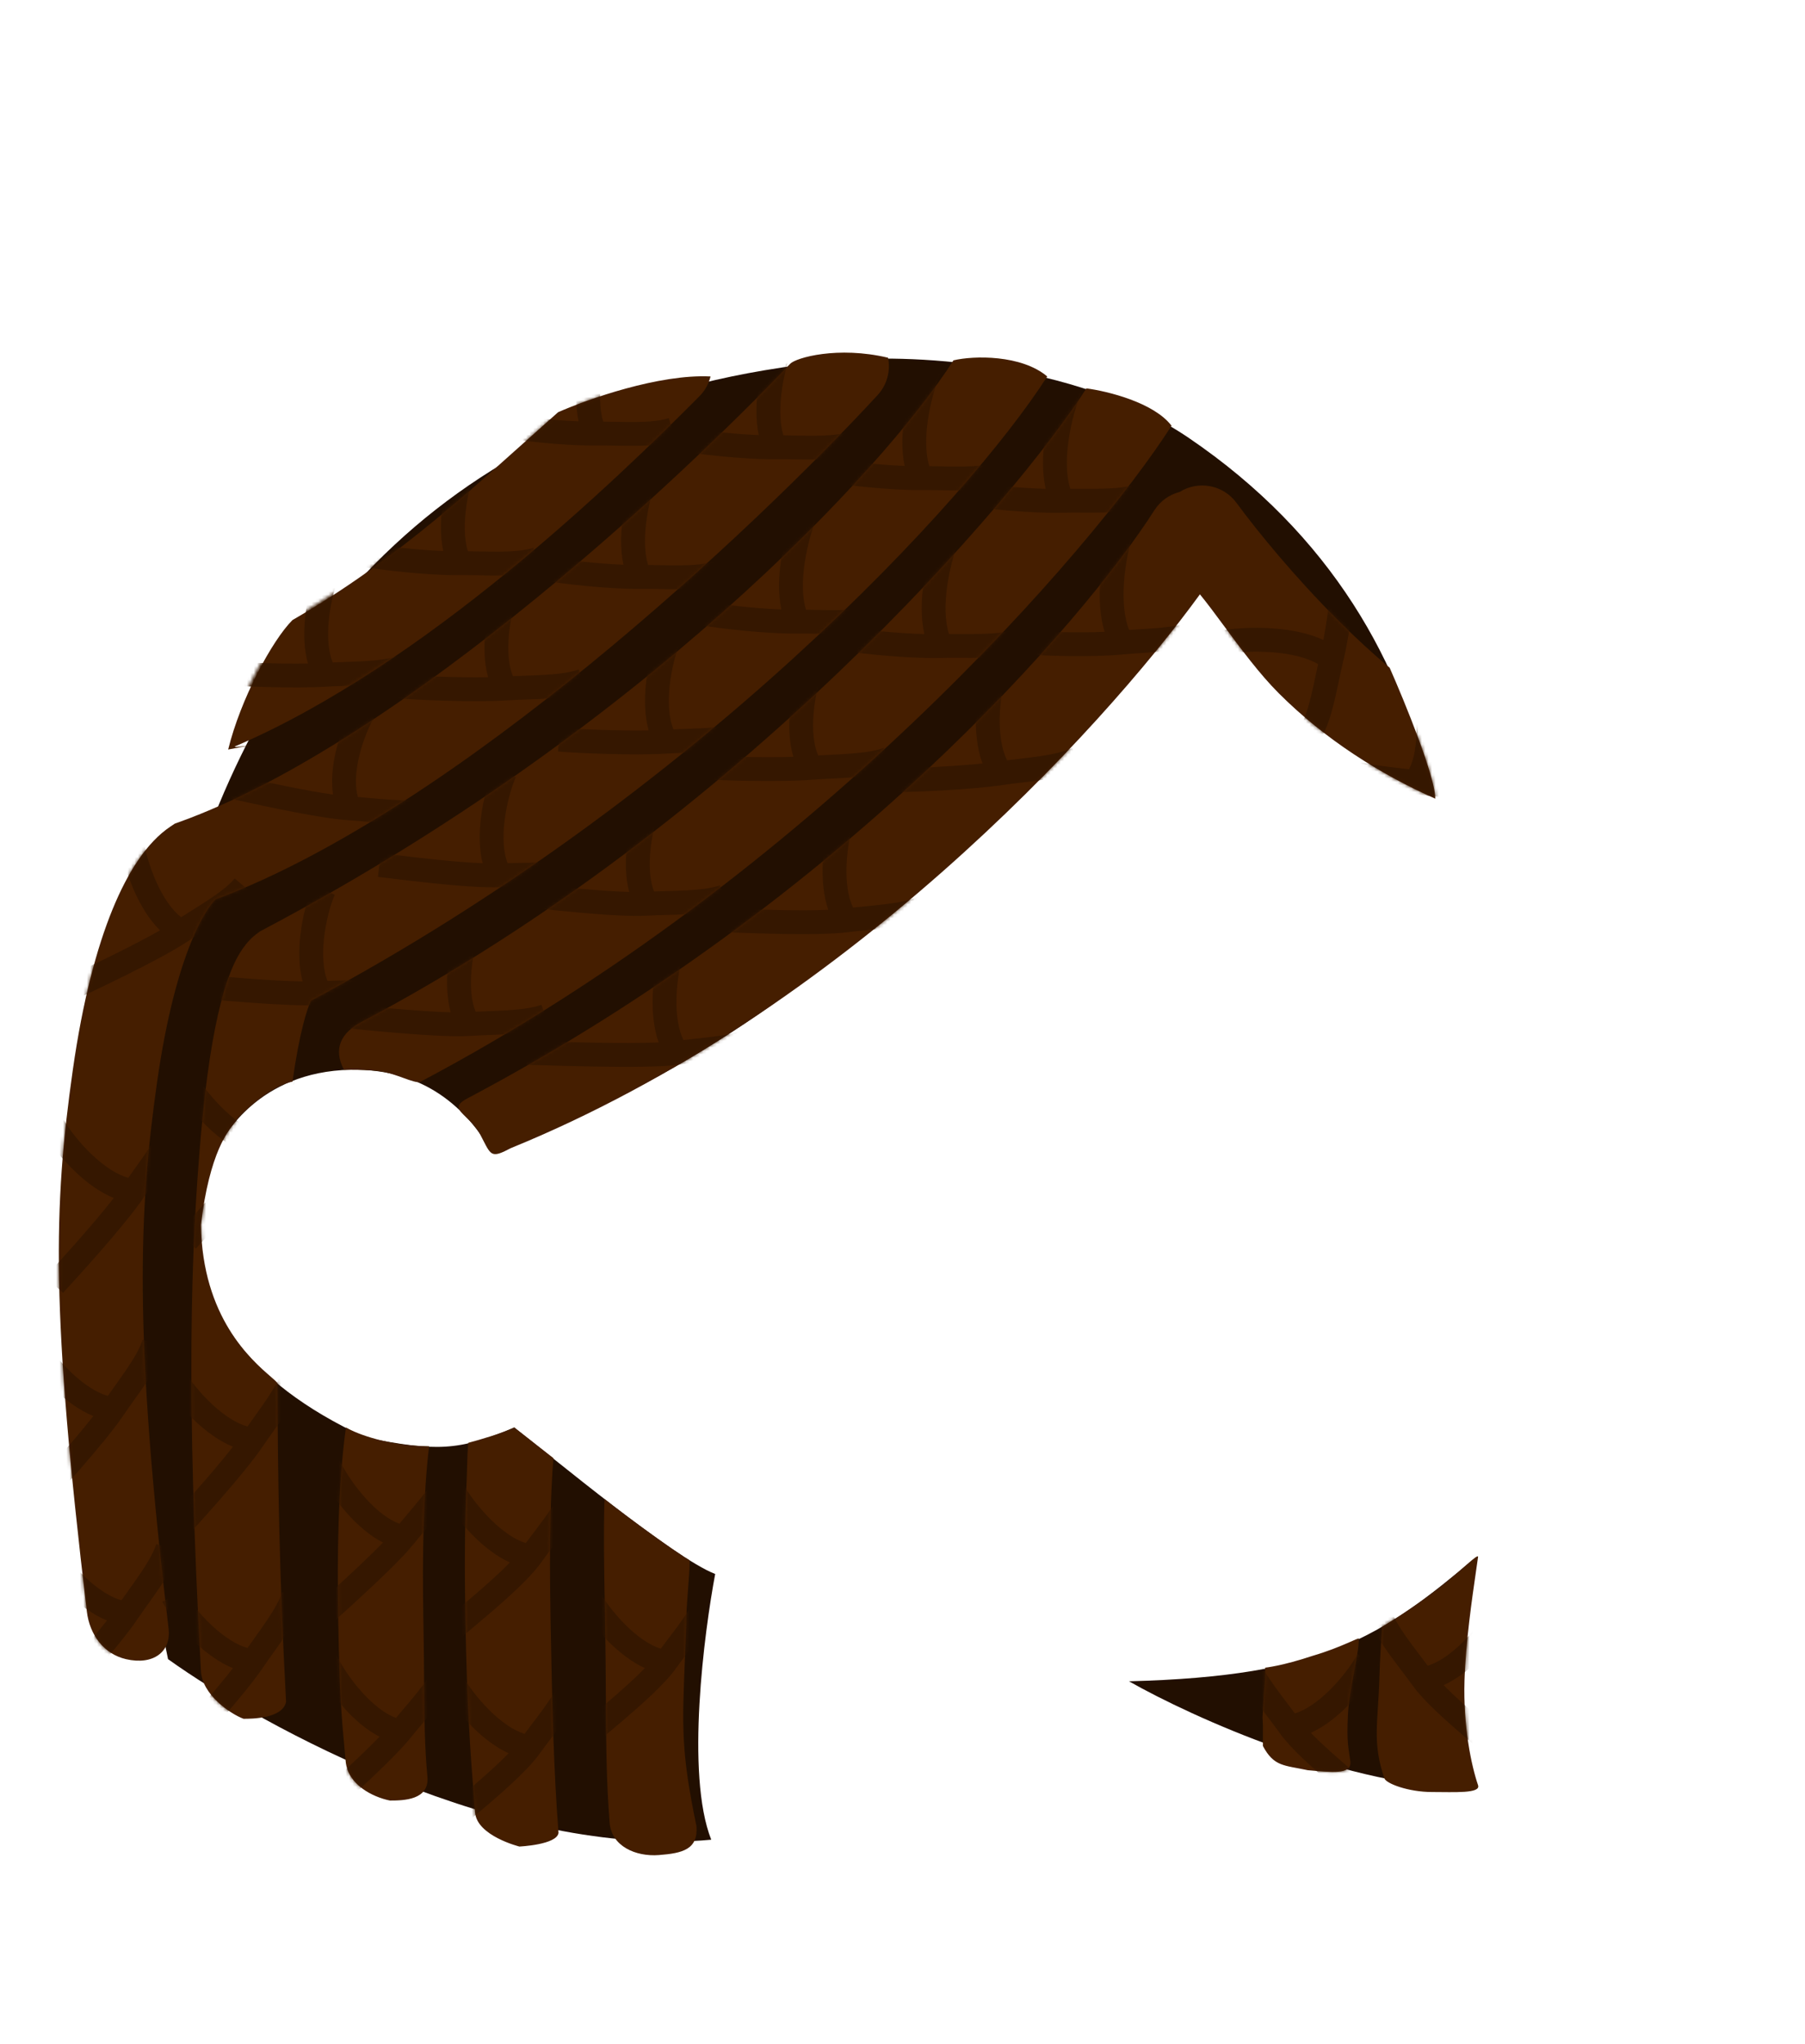 <svg width="530" height="600" viewBox="0 0 530 600" fill="none" xmlns="http://www.w3.org/2000/svg">
<path d="M144 337.5C245 304.5 318.5 212 351 167C365 200.6 402.833 225 420 233C412 195 391 157 349 128.5C315.4 105.7 264.833 103.667 245 106C19 127.5 27.009 382 49.342 487C77.29 507 148.316 545.6 208.842 540C201.242 520.8 206.833 478.833 210 462C197.6 457.2 162.167 427.667 151 419C134.5 426 128 426 107.5 422C33.5 388 65.5 334.5 65.5 334.5C65.5 334.5 75.5 314.5 103 314C125 313.6 137.167 325.833 144 337.5Z" fill="#220F01"/>
<path d="M433.5 525C426.7 515.4 430.667 471.833 433.5 457C405.5 480.5 389 492 331.5 493.5C350 504 396.3 525 433.5 525Z" fill="#220F01"/>
<path fill-rule="evenodd" clip-rule="evenodd" d="M257.693 115.97C239.748 135.446 208.648 166.032 173.273 194.941C138.769 223.138 99.178 250.594 63.242 264.024C61.937 265.368 59.266 268.862 56.197 276.353C52.53 285.303 48.827 298.662 46.137 317.527C40.76 355.241 39.18 391.272 49.5 478C50.316 484.855 45 488.846 37 487C30.5 485.5 26.316 479.855 25.5 473C15.02 384.928 15.607 354.542 21.388 313.998C24.277 293.734 28.401 278.253 33.063 266.875C37.535 255.96 43.136 247.245 50.04 242.617L51.316 241.762L52.761 241.241C85.097 229.585 122.84 203.87 157.453 175.583C187.411 151.101 214.231 125.354 232.03 106.769C233.724 105 246 101.5 260.748 105C261.521 108.799 260.52 112.902 257.693 115.97ZM205.369 116.309C180.799 141.046 124.715 195.21 69.204 219C66.771 220.043 81.704 217.251 67 220C70.568 205.399 79.814 188.06 85.881 182C117.194 164.003 140.583 141.681 163.868 121C172.503 117.182 193.546 109.738 208.637 110.5C208.113 112.626 207.024 114.642 205.369 116.309ZM91.264 293.765C204.266 233.517 284.476 146.531 307.5 110.5C299.9 104.1 285.978 104.346 279.967 105.769C259.489 137.815 188.389 214.178 77.16 272.948L76.454 273.321L75.801 273.781C72.132 276.366 69.999 280.204 68.731 282.926C67.27 286.062 65.988 289.898 64.844 294.349C62.547 303.282 60.497 315.925 58.997 333.1C55.994 367.511 54.583 409.183 59 490.5C59.374 497.393 67.5 503 71.5 504.5L71.646 504.5C73.554 504.506 83.046 504.533 84 499.5C81.958 461.902 81.553 432.232 81.478 406C81.237 405.592 80.489 404.944 79.404 404.005C73.841 399.187 59.418 386.696 58.997 359.5C61.493 338.303 67.097 331.617 69.204 329.102C69.632 328.592 69.916 328.253 70 328C80 318 85.881 317.5 85.881 317.5C86.891 310.303 87.985 304.743 89.056 300.573C89.911 297.25 90.686 295.072 91.264 293.765ZM124.31 475.41C124.451 482.722 124.496 488.739 124.535 493.992C124.616 504.861 124.673 512.46 125.5 521.5C126.129 528.375 118.5 528.5 114.5 528.5C109.5 527.5 102.129 523.875 101.5 517L101.436 516.303L101.303 514.855C100.177 502.589 99.735 497.781 99.315 475.89C98.934 456.062 99.319 435.076 101.581 419C104.958 421 114.568 424.5 126 424.5C124.34 438.024 123.951 456.708 124.31 475.41ZM106.16 299.948C217.24 241.257 298.442 146.17 319 114C325.167 114.811 338.8 118.14 344 124.967C320.891 161.13 238.021 256.991 123.5 317.5C122.683 317.931 120.759 317.237 118.407 316.387C116.439 315.677 114.171 314.858 112 314.5C108.008 313.841 101 314 101 314C97.775 307.896 100.057 303.173 106.16 299.948ZM352.332 174.453C323.086 214.67 247 297.5 150 337C144.532 339.889 144.226 339.29 141.904 334.747L141.901 334.742C141.632 334.215 141.335 333.634 141 333C139.822 330.771 138.178 329.192 136.863 327.93C134.578 325.736 133.286 324.495 137.16 322.448C247.934 263.919 318.226 182.226 338.967 149.769C340.74 146.994 343.426 145.156 346.382 144.395C351.88 140.956 359.183 142.294 363.08 147.608C369.156 155.894 380.12 169.301 392.899 182.071C397.879 187.048 402.981 191.771 408.045 196C412.51 206.12 421.438 227.973 421.438 234.429C405.262 227.265 389.039 217.03 375.5 203.5C369.83 197.833 364.378 190.457 359.512 183.871L359.511 183.87C356.936 180.386 354.525 177.123 352.332 174.453ZM161.64 474.25C161.395 460.642 161.451 447.516 161.974 436.304C162.13 432.952 162.268 430.845 162.5 428L151 419C147.8 420.6 140.667 422.667 137.5 423.5C137.265 426.033 137.209 428.261 137.149 430.655C137.113 432.061 137.076 433.524 137.001 435.139C136.444 447.088 136.394 460.799 136.644 474.7C137.13 501.641 138.011 512.932 139.367 530.297L139.5 532C140.037 538.883 152.5 542 152.5 542C152.5 542 163.5 541.5 164 538C162.598 520.022 162.13 501.455 161.64 474.25ZM177.644 474.7C177.812 483.994 177.859 491.761 177.901 498.668C177.984 512.429 178.047 522.779 179 535C179.537 541.883 186.617 545.037 193.5 544.5C200.383 543.963 205.037 542.883 204.5 536C199.985 514.34 200.289 506.953 201.101 487.208C201.227 484.138 201.365 480.768 201.5 477C201.448 474.139 201.736 470.372 202.015 466.703C202.259 463.506 202.497 460.383 202.5 458C199 456 184.41 445.5 177.5 440C177.188 449.73 177.398 461.242 177.598 472.188V472.189C177.614 473.03 177.629 473.867 177.644 474.7ZM424.539 464.5C429.772 460.211 434.16 455.854 434 457C433.84 458.146 433.651 459.443 433.445 460.863C432.217 469.317 430.355 482.128 430.019 493.228C429.609 506.782 432.015 518.186 434 524C434.854 526.5 427 526 420.5 526C413.5 526 407.012 523.5 406.5 522C402.885 511.414 404.624 505.902 405.031 492.472C405.184 487.393 405.472 482.32 405.835 477.5C405.835 477.5 416 471.5 424.539 464.5ZM399 481C399 480.5 394 483.5 385.5 486C376.5 489 371.5 489.5 371.5 489.5C371.5 495.168 371.312 492.58 370.829 502.037C370.68 504.943 370.672 503.166 370.829 506.5C370.829 506.5 370.829 511 370.829 512.5C374.089 518.585 377 518.097 384 519.597C391 520.194 397 521 396.5 517C396 513 395.371 511.631 395.796 503.313C396.188 495.653 399 485.672 399 481Z" fill="#451E00"/>
<mask id="mask0" style="mask-type:alpha" maskUnits="userSpaceOnUse" x="17" y="103" width="418" height="442">
<path fill-rule="evenodd" clip-rule="evenodd" d="M257.693 115.97C239.748 135.446 208.648 166.032 173.273 194.941C138.769 223.138 99.178 250.594 63.242 264.024C61.937 265.368 59.266 268.862 56.197 276.353C52.53 285.303 48.827 298.662 46.137 317.527C40.76 355.241 39.18 391.272 49.5 478C50.316 484.855 45 488.846 37 487C30.5 485.5 26.316 479.855 25.5 473C15.02 384.928 15.607 354.542 21.388 313.998C24.277 293.734 28.401 278.253 33.063 266.875C37.535 255.96 43.136 247.245 50.04 242.617L51.316 241.762L52.761 241.241C85.097 229.585 122.84 203.87 157.453 175.583C187.411 151.101 214.231 125.354 232.03 106.769C233.724 105 246 101.5 260.748 105C261.521 108.799 260.52 112.902 257.693 115.97ZM205.369 116.309C180.799 141.046 124.241 195.21 68.731 219C66.298 220.043 69.41 218.494 67 218C70.568 203.399 79.814 187.56 85.881 181.5C117.194 163.503 140.583 141.681 163.868 121C172.503 117.182 193.546 109.738 208.637 110.5C208.113 112.626 207.024 114.642 205.369 116.309ZM91.264 293.765C204.266 233.517 284.476 146.531 307.5 110.5C299.9 104.1 285.978 104.346 279.967 105.769C259.489 137.815 188.389 214.178 77.16 272.948L76.454 273.321L75.801 273.781C72.132 276.366 69.999 280.204 68.731 282.926C67.27 286.062 65.988 289.898 64.844 294.349C62.547 303.282 60.497 315.925 58.997 333.1C55.994 367.511 54.583 409.183 59 490.5C59.374 497.393 67.5 503 71.5 504.5L71.646 504.5C73.554 504.506 83.046 504.533 84 499.5C81.958 461.902 81.553 432.232 81.478 406C81.237 405.592 80.489 404.944 79.404 404.005C73.841 399.187 59.418 386.696 58.997 359.5C61.493 338.303 67.097 331.617 69.204 329.102C69.632 328.592 69.916 328.253 70 328C80 318 85.881 317.5 85.881 317.5C86.891 310.303 87.985 304.743 89.056 300.573C89.911 297.25 90.686 295.072 91.264 293.765ZM124.31 475.41C124.451 482.722 124.496 488.739 124.535 493.992C124.616 504.861 124.673 512.46 125.5 521.5C126.129 528.375 118.5 528.5 114.5 528.5C109.5 527.5 102.129 523.875 101.5 517L101.436 516.303L101.303 514.855C100.177 502.589 99.735 497.781 99.315 475.89C98.934 456.062 99.319 435.076 101.581 419C104.958 421 114.568 424.5 126 424.5C124.34 438.024 123.951 456.708 124.31 475.41ZM106.16 299.948C217.24 241.257 298.442 146.17 319 114C325.167 114.811 338.8 118.14 344 124.967C320.891 161.13 238.021 256.991 123.5 317.5C122.683 317.931 120.759 317.237 118.407 316.387C116.439 315.677 114.171 314.858 112 314.5C108.008 313.841 101 314 101 314C97.775 307.896 100.057 303.173 106.16 299.948ZM352.332 174.453C323.086 214.67 247 297.5 150 337C144.532 339.889 144.226 339.29 141.904 334.747L141.901 334.742C141.632 334.215 141.335 333.634 141 333C139.822 330.771 138.178 329.192 136.863 327.93C134.578 325.736 133.286 324.495 137.16 322.448C247.934 263.919 318.226 182.226 338.967 149.769C340.74 146.994 343.426 145.156 346.382 144.395C351.88 140.956 359.183 142.294 363.08 147.608C369.156 155.894 380.12 169.301 392.899 182.071C397.879 187.048 402.981 191.771 408.045 196C412.51 206.12 421.438 227.973 421.438 234.429C405.262 227.265 389.039 217.03 375.5 203.5C369.83 197.833 364.378 190.457 359.512 183.871L359.511 183.87C356.936 180.386 354.525 177.123 352.332 174.453ZM161.64 474.25C161.395 460.642 161.451 447.516 161.974 436.304C162.13 432.952 162.268 430.845 162.5 428L151 419C147.8 420.6 140.667 422.667 137.5 423.5C137.265 426.033 137.209 428.261 137.149 430.655C137.113 432.061 137.076 433.524 137.001 435.139C136.444 447.088 136.394 460.799 136.644 474.7C137.13 501.641 138.011 512.932 139.367 530.297L139.5 532C140.037 538.883 152.5 542 152.5 542C152.5 542 163.5 541.5 164 538C162.598 520.022 162.13 501.455 161.64 474.25ZM177.644 474.7C177.812 483.994 177.859 491.761 177.901 498.668C177.984 512.429 178.047 522.779 179 535C179.537 541.883 186.617 545.037 193.5 544.5C200.383 543.963 205.037 542.883 204.5 536C199.985 514.34 200.289 506.953 201.101 487.208C201.227 484.138 201.365 480.768 201.5 477C201.448 474.139 201.736 470.372 202.015 466.703C202.259 463.506 202.497 460.383 202.5 458C199 456 184.41 445.5 177.5 440C177.188 449.73 177.398 461.242 177.598 472.188V472.189C177.614 473.03 177.629 473.867 177.644 474.7ZM424.539 464.5C429.772 460.211 434.16 455.854 434 457C433.84 458.146 433.651 459.443 433.445 460.863C432.217 469.317 430.355 482.128 430.019 493.228C429.609 506.782 432.015 518.186 434 524C434.854 526.5 427 526 420.5 526C413.5 526 407.012 523.5 406.5 522C402.885 511.414 404.624 505.902 405.031 492.472C405.184 487.393 405.472 482.32 405.835 477.5C405.835 477.5 416 471.5 424.539 464.5ZM399 481C399 480.5 394 483.5 385.5 486C376.5 489 371.5 489.5 371.5 489.5C371.5 495.168 371.312 492.58 370.829 502.037C370.68 504.943 370.672 503.166 370.829 506.5C370.829 506.5 370.829 511 370.829 512.5C374.089 518.585 377 518.097 384 519.597C391 520.194 397 521 396.5 517C396 513 395.371 511.631 395.796 503.313C396.188 495.653 399 485.672 399 481Z" fill="#C4C4C4"/>
</mask>
<g mask="url(#mask0)">
<path fill-rule="evenodd" clip-rule="evenodd" d="M323.032 170.746C323.46 164.095 324.919 157.755 326.222 154.273L332.778 156.727C331.748 159.479 330.407 165.132 330.018 171.194C329.683 176.408 330.094 181.339 331.553 184.915C332.738 184.824 333.937 184.746 335.122 184.669L335.136 184.668C337.15 184.536 339.128 184.407 341.046 184.225C344.948 183.855 348.236 183.295 350.633 182.278L353.367 188.722C349.916 190.186 345.712 190.814 341.706 191.194C339.683 191.385 337.616 191.52 335.634 191.65L335.593 191.653C333.577 191.784 331.652 191.911 329.837 192.086C320.092 193.028 306.598 192.469 301.255 192.094L301.745 185.111C306.113 185.417 315.893 185.833 324.328 185.45C322.915 180.783 322.729 175.471 323.032 170.746Z" fill="#351700"/>
<path fill-rule="evenodd" clip-rule="evenodd" d="M286.537 210.974C286.604 204.817 287.725 198.879 288.856 195.565L295.481 197.825C294.62 200.349 293.596 205.538 293.537 211.05C293.486 215.759 294.149 220.102 295.719 223.177C296.928 223.019 298.153 222.873 299.366 222.728L299.378 222.726C301.38 222.487 303.352 222.251 305.261 221.971C309.145 221.4 312.429 220.689 314.797 219.603L317.714 225.966C314.379 227.495 310.248 228.313 306.278 228.896C304.273 229.191 302.222 229.436 300.248 229.672L300.209 229.677C298.205 229.916 296.286 230.146 294.478 230.415C284.858 231.844 267.886 232.526 262.483 232.5L262.517 225.5C266.874 225.521 279.224 225.05 288.493 224.098C286.934 219.932 286.492 215.193 286.537 210.974Z" fill="#351700"/>
<path fill-rule="evenodd" clip-rule="evenodd" d="M241.565 253.993C241.767 247.839 243.018 241.927 244.22 238.639L250.794 241.043C249.878 243.547 248.742 248.713 248.562 254.222C248.408 258.929 248.976 263.285 250.477 266.394C251.689 266.263 252.918 266.143 254.134 266.024L254.145 266.023C256.153 265.828 258.129 265.635 260.044 265.396C263.939 264.911 267.238 264.272 269.63 263.238L272.406 269.664C269.038 271.119 264.891 271.847 260.909 272.343C258.898 272.593 256.842 272.794 254.864 272.986L254.824 272.99C252.815 273.186 250.892 273.374 249.078 273.603C244.086 274.233 236.258 274.259 229.214 274.129C224.31 274.038 219.562 273.865 216.276 273.745C214.834 273.692 213.674 273.65 212.906 273.629L213.094 266.632C213.971 266.655 215.206 266.7 216.708 266.755C219.97 266.875 224.491 267.04 229.343 267.13C234.181 267.219 239.133 267.227 243.195 267.046C241.76 262.875 241.429 258.173 241.565 253.993Z" fill="#351700"/>
<path fill-rule="evenodd" clip-rule="evenodd" d="M191.632 292.993C191.76 286.836 192.94 280.91 194.103 277.608L200.706 279.933C199.82 282.448 198.745 287.627 198.631 293.138C198.533 297.846 199.153 302.196 200.691 305.286C201.902 305.14 203.129 305.006 204.343 304.873L204.355 304.872C206.36 304.652 208.333 304.436 210.245 304.175C214.135 303.643 217.425 302.964 219.805 301.902L222.658 308.294C219.308 309.79 215.169 310.567 211.193 311.11C209.186 311.384 207.132 311.609 205.156 311.826L205.117 311.83C203.11 312.05 201.189 312.261 199.379 312.511C194.356 313.207 184.28 313.213 175.106 313.061C170.454 312.985 165.934 312.865 162.252 312.759C161.219 312.729 160.256 312.701 159.376 312.675C157.099 312.608 155.381 312.558 154.448 312.544L154.552 305.545C155.54 305.559 157.343 305.612 159.655 305.68C160.522 305.706 161.46 305.734 162.453 305.762C166.125 305.867 170.612 305.986 175.222 306.062C181.835 306.171 188.51 306.186 193.398 305.972C191.929 301.831 191.546 297.156 191.632 292.993Z" fill="#351700"/>
<path fill-rule="evenodd" clip-rule="evenodd" d="M139.231 451.048C134.85 446.721 131.36 441.788 129.763 438.672L135.992 435.479C137.208 437.852 140.228 442.194 144.15 446.068C147.501 449.377 151.084 451.919 154.385 452.927C155.112 451.949 155.859 450.965 156.597 449.993L156.604 449.983C157.824 448.377 159.025 446.796 160.15 445.228C162.439 442.039 164.21 439.184 165.076 436.726L171.678 439.051C170.459 442.512 168.177 446.05 165.837 449.31C164.655 450.956 163.405 452.602 162.204 454.185L162.18 454.216C160.959 455.824 159.791 457.364 158.727 458.85C155.673 463.12 149.272 468.873 143.537 473.785C141.438 475.583 139.36 477.325 137.491 478.891C136.757 479.506 136.055 480.095 135.397 480.649C132.989 482.675 131.283 484.147 130.505 484.945L125.496 480.055C126.569 478.956 128.584 477.233 130.889 475.293C131.568 474.722 132.282 474.123 133.024 473.501C134.884 471.943 136.915 470.241 138.983 468.469C142.965 465.058 146.851 461.583 149.714 458.625C145.758 456.837 142.156 453.937 139.231 451.048Z" fill="#351700"/>
<path fill-rule="evenodd" clip-rule="evenodd" d="M138.871 507.048C134.49 502.721 131 497.788 129.403 494.672L135.632 491.479C136.848 493.852 139.868 498.194 143.79 502.068C147.14 505.377 150.724 507.919 154.025 508.927C154.752 507.949 155.499 506.965 156.237 505.993L156.244 505.983C157.464 504.377 158.665 502.796 159.79 501.228C162.079 498.039 163.85 495.184 164.715 492.726L171.318 495.051C170.099 498.512 167.817 502.05 165.476 505.31C164.295 506.956 163.045 508.602 161.843 510.185L161.82 510.216C160.599 511.824 159.431 513.364 158.367 514.85C155.313 519.12 148.912 524.873 143.177 529.785C141.078 531.583 139 533.325 137.131 534.891C136.397 535.506 135.695 536.095 135.037 536.649C132.629 538.675 130.923 540.147 130.145 540.945L125.136 536.055C126.209 534.956 128.224 533.233 130.529 531.293C131.208 530.722 131.922 530.123 132.664 529.501C134.524 527.943 136.554 526.241 138.623 524.469C142.605 521.058 146.491 517.583 149.354 514.625C145.398 512.837 141.796 509.937 138.871 507.048Z" fill="#351700"/>
<path fill-rule="evenodd" clip-rule="evenodd" d="M178.871 482.048C174.49 477.721 171 472.788 169.403 469.672L175.632 466.479C176.848 468.852 179.868 473.194 183.79 477.067C187.14 480.377 190.724 482.919 194.025 483.927C194.752 482.949 195.499 481.965 196.237 480.993L196.244 480.983C197.464 479.377 198.665 477.795 199.79 476.228C202.079 473.039 203.85 470.183 204.715 467.726L211.318 470.051C210.099 473.512 207.817 477.05 205.476 480.31C204.295 481.956 203.045 483.602 201.843 485.185L201.82 485.216C200.599 486.824 199.431 488.364 198.367 489.85C195.313 494.119 188.912 499.872 183.177 504.785C181.078 506.583 179 508.325 177.131 509.891C176.397 510.506 175.695 511.095 175.037 511.649C172.629 513.675 170.923 515.147 170.145 515.945L165.136 511.055C166.209 509.956 168.224 508.233 170.529 506.293C171.208 505.722 171.922 505.123 172.664 504.501C174.524 502.943 176.554 501.241 178.623 499.469C182.605 496.058 186.491 492.583 189.354 489.625C185.398 487.837 181.796 484.937 178.871 482.048Z" fill="#351700"/>
<path fill-rule="evenodd" clip-rule="evenodd" d="M374.21 184.481C367.566 183.959 361.084 184.502 357.451 185.296L358.948 192.135C361.819 191.506 367.604 190.983 373.661 191.46C378.869 191.87 383.692 192.977 387.023 194.93C386.766 196.09 386.517 197.266 386.272 198.428L386.269 198.442C385.853 200.417 385.443 202.356 384.991 204.228C384.07 208.039 383.048 211.213 381.7 213.442L387.69 217.064C389.63 213.856 390.85 209.784 391.795 205.873C392.272 203.897 392.7 201.871 393.11 199.927L393.119 199.887C393.536 197.91 393.934 196.023 394.366 194.251C396.684 184.739 398.049 171.303 398.438 165.961L391.456 165.453C391.139 169.82 390.159 179.56 388.581 187.855C384.162 185.792 378.93 184.853 374.21 184.481Z" fill="#351700"/>
<path fill-rule="evenodd" clip-rule="evenodd" d="M422.918 213.612C422.852 207.454 421.73 201.516 420.6 198.203L413.975 200.463C414.836 202.986 415.859 208.176 415.918 213.687C415.969 218.396 415.306 222.739 413.737 225.814C412.528 225.657 411.302 225.51 410.09 225.365L410.078 225.364C408.075 225.124 406.104 224.888 404.194 224.608C400.311 224.038 397.027 223.326 394.658 222.24L391.742 228.604C395.077 230.132 399.207 230.951 403.177 231.534C405.182 231.828 407.234 232.073 409.207 232.309L409.247 232.314C411.251 232.554 413.17 232.784 414.978 233.052C424.598 234.482 441.569 235.164 446.972 235.137L446.938 228.137C442.581 228.159 430.232 227.688 420.963 226.735C422.521 222.57 422.963 217.83 422.918 213.612Z" fill="#351700"/>
<path fill-rule="evenodd" clip-rule="evenodd" d="M434.374 487.048C438.755 482.721 442.245 477.788 443.842 474.672L437.613 471.479C436.397 473.852 433.377 478.194 429.455 482.068C426.104 485.377 422.521 487.919 419.22 488.927C418.493 487.949 417.746 486.965 417.008 485.993L417.001 485.983C415.781 484.377 414.58 482.796 413.455 481.228C411.166 478.039 409.395 475.184 408.529 472.726L401.927 475.051C403.146 478.512 405.428 482.05 407.768 485.31C408.95 486.956 410.2 488.602 411.401 490.185L411.425 490.216C412.646 491.824 413.814 493.364 414.878 494.85C417.932 499.12 424.333 504.873 430.068 509.785C432.167 511.583 434.245 513.325 436.114 514.891C436.848 515.506 437.55 516.095 438.208 516.649C440.616 518.675 442.322 520.147 443.1 520.945L448.109 516.055C447.036 514.956 445.02 513.233 442.716 511.293C442.037 510.722 441.323 510.123 440.581 509.501C438.721 507.943 436.69 506.241 434.622 504.469C430.64 501.058 426.754 497.583 423.891 494.625C427.847 492.837 431.449 489.937 434.374 487.048Z" fill="#351700"/>
<path fill-rule="evenodd" clip-rule="evenodd" d="M395.374 501.048C399.755 496.721 403.245 491.788 404.842 488.672L398.613 485.479C397.397 487.852 394.377 492.194 390.455 496.068C387.104 499.377 383.521 501.919 380.22 502.927C379.493 501.949 378.746 500.965 378.008 499.993L378.001 499.983C376.781 498.377 375.58 496.796 374.455 495.228C372.166 492.039 370.395 489.184 369.529 486.726L362.927 489.051C364.146 492.512 366.428 496.05 368.768 499.31C369.95 500.956 371.2 502.602 372.401 504.185L372.425 504.216C373.646 505.824 374.814 507.364 375.878 508.85C378.932 513.12 385.333 518.873 391.068 523.785C393.167 525.583 395.245 527.325 397.114 528.891C397.848 529.506 398.55 530.095 399.208 530.649C401.616 532.675 403.322 534.147 404.1 534.945L409.109 530.055C408.036 528.956 406.02 527.233 403.716 525.293C403.037 524.722 402.323 524.123 401.581 523.501C399.721 521.943 397.69 520.241 395.622 518.469C391.64 515.058 387.754 511.583 384.891 508.625C388.847 506.837 392.449 503.937 395.374 501.048Z" fill="#351700"/>
<path fill-rule="evenodd" clip-rule="evenodd" d="M271.151 171.353C272.044 164.749 273.945 158.528 275.49 155.146L281.857 158.054C280.636 160.727 278.902 166.271 278.087 172.292C277.387 177.469 277.45 182.417 278.654 186.086C279.843 186.079 281.045 186.085 282.232 186.091L282.246 186.091C284.265 186.102 286.246 186.112 288.172 186.065C292.091 185.97 295.41 185.643 297.873 184.797L300.147 191.417C296.601 192.635 292.363 192.966 288.341 193.063C286.309 193.112 284.239 193.102 282.252 193.092L282.211 193.091C280.19 193.081 278.262 193.072 276.438 193.119C266.652 193.373 253.23 191.868 247.927 191.118L248.906 184.187C253.242 184.8 262.968 185.901 271.41 186.112C270.328 181.357 270.516 176.046 271.151 171.353Z" fill="#351700"/>
<path fill-rule="evenodd" clip-rule="evenodd" d="M306.769 128.721C307.663 122.117 309.564 115.896 311.109 112.514L317.476 115.422C316.255 118.095 314.52 123.639 313.706 129.66C313.005 134.837 313.068 139.785 314.272 143.454C315.461 143.447 316.663 143.453 317.85 143.459L317.864 143.459C319.883 143.469 321.865 143.479 323.79 143.433C327.71 143.338 331.029 143.011 333.491 142.165L335.765 148.785C332.22 150.003 327.982 150.334 323.959 150.431C321.928 150.48 319.857 150.469 317.87 150.459L317.829 150.459C315.809 150.449 313.88 150.44 312.057 150.487C302.27 150.741 288.849 149.236 283.545 148.486L284.525 141.555C288.86 142.168 298.587 143.269 307.028 143.48C305.946 138.725 306.134 133.413 306.769 128.721Z" fill="#351700"/>
<path fill-rule="evenodd" clip-rule="evenodd" d="M231.919 208.918C232.418 202.78 233.954 196.936 235.314 193.71L241.764 196.43C240.728 198.886 239.342 203.991 238.896 209.485C238.514 214.179 238.87 218.558 240.22 221.735C241.437 221.663 242.67 221.603 243.89 221.544L243.901 221.543C245.916 221.445 247.899 221.348 249.823 221.203C253.738 220.907 257.063 220.428 259.502 219.511L261.965 226.064C258.53 227.354 254.353 227.88 250.351 228.183C248.331 228.335 246.267 228.436 244.282 228.533L244.242 228.535C242.226 228.633 240.295 228.728 238.473 228.868C228.776 229.618 211.799 229.106 206.411 228.7L206.937 221.72C211.282 222.047 223.634 222.445 232.947 222.147C231.685 217.882 231.577 213.123 231.919 208.918Z" fill="#351700"/>
<path fill-rule="evenodd" clip-rule="evenodd" d="M184.035 248.67C184.668 242.545 186.331 236.736 187.762 233.54L194.151 236.4C193.061 238.834 191.564 243.907 190.998 249.39C190.513 254.074 190.774 258.46 192.053 261.666C193.272 261.621 194.506 261.587 195.726 261.555L195.738 261.554C197.754 261.5 199.739 261.447 201.666 261.344C205.586 261.133 208.921 260.727 211.38 259.864L213.698 266.469C210.236 267.684 206.048 268.119 202.041 268.334C200.018 268.442 197.952 268.498 195.965 268.551L195.926 268.552C193.908 268.606 191.976 268.658 190.151 268.759C185.127 269.037 177.317 268.513 170.299 267.888C165.414 267.453 160.689 266.946 157.419 266.595C155.985 266.442 154.831 266.318 154.067 266.243L154.746 259.276C155.619 259.362 156.848 259.493 158.342 259.654C161.587 260.002 166.085 260.485 170.92 260.915C175.739 261.345 180.678 261.7 184.743 261.805C183.605 257.543 183.605 252.83 184.035 248.67Z" fill="#351700"/>
<path fill-rule="evenodd" clip-rule="evenodd" d="M131.484 284.064C132.044 277.932 133.638 272.103 135.03 268.891L141.453 271.674C140.393 274.121 138.956 279.212 138.455 284.701C138.027 289.391 138.34 293.773 139.657 296.963C140.875 296.903 142.109 296.856 143.329 296.808L143.341 296.808C145.356 296.73 147.34 296.653 149.266 296.526C153.183 296.269 156.513 295.823 158.961 294.931L161.358 301.508C157.911 302.764 153.728 303.249 149.724 303.511C147.702 303.644 145.637 303.724 143.651 303.801L143.612 303.803C141.595 303.881 139.664 303.956 137.84 304.079C132.781 304.42 122.73 303.717 113.589 302.922C108.954 302.518 104.453 302.081 100.788 301.717C99.759 301.615 98.801 301.519 97.925 301.431C95.658 301.204 93.948 301.033 93.018 300.954L93.614 293.979C94.598 294.063 96.393 294.243 98.695 294.473C99.557 294.56 100.491 294.653 101.48 294.751C105.135 295.114 109.603 295.548 114.196 295.948C120.786 296.522 127.443 297.006 132.334 297.135C131.16 292.901 131.106 288.211 131.484 284.064Z" fill="#351700"/>
<path fill-rule="evenodd" clip-rule="evenodd" d="M102.242 444.554C98.101 439.997 94.883 434.882 93.457 431.685L99.849 428.833C100.935 431.268 103.717 435.768 107.423 439.847C110.59 443.333 114.031 446.064 117.273 447.25C118.052 446.312 118.851 445.37 119.641 444.439L119.648 444.43C120.953 442.892 122.237 441.377 123.445 439.873C125.904 436.812 127.826 434.057 128.823 431.649L135.29 434.328C133.886 437.718 131.416 441.127 128.903 444.256C127.634 445.836 126.298 447.412 125.012 448.928L124.986 448.958C123.681 450.497 122.431 451.971 121.289 453.398C118.12 457.357 110.809 464.29 104.045 470.489C100.614 473.632 97.25 476.653 94.504 479.108C93.734 479.798 93.015 480.439 92.359 481.026C90.659 482.543 89.377 483.688 88.69 484.319L83.953 479.166C84.68 478.497 86.025 477.296 87.751 475.755C88.398 475.178 89.097 474.553 89.838 473.891C92.576 471.442 95.916 468.443 99.315 465.328C104.192 460.859 109.048 456.28 112.45 452.763C108.536 450.767 105.042 447.636 102.242 444.554Z" fill="#351700"/>
<path fill-rule="evenodd" clip-rule="evenodd" d="M101.242 501.554C97.101 496.997 93.883 491.882 92.457 488.685L98.849 485.833C99.936 488.268 102.717 492.768 106.423 496.847C109.59 500.333 113.031 503.064 116.273 504.25C117.052 503.312 117.851 502.37 118.641 501.439L118.648 501.43C119.953 499.892 121.237 498.377 122.445 496.873C124.904 493.812 126.826 491.057 127.823 488.649L134.29 491.328C132.886 494.718 130.416 498.127 127.903 501.256C126.634 502.836 125.298 504.412 124.012 505.928L123.986 505.958C122.681 507.497 121.431 508.971 120.289 510.398C117.12 514.357 109.809 521.29 103.045 527.489C99.614 530.632 96.25 533.653 93.504 536.108C92.734 536.798 92.015 537.439 91.359 538.026C89.659 539.543 88.377 540.688 87.69 541.319L82.953 536.166C83.68 535.497 85.025 534.296 86.751 532.755C87.398 532.178 88.097 531.553 88.838 530.891C91.576 528.442 94.916 525.443 98.315 522.328C103.192 517.859 108.048 513.28 111.45 509.763C107.536 507.767 104.042 504.636 101.242 501.554Z" fill="#351700"/>
<path fill-rule="evenodd" clip-rule="evenodd" d="M229.366 164.133C230.351 157.543 232.338 151.348 233.93 147.988L240.256 150.984C238.998 153.64 237.187 159.16 236.29 165.168C235.518 170.335 235.512 175.283 236.665 178.969C237.854 178.978 239.056 179.001 240.242 179.024L240.257 179.024C242.275 179.062 244.257 179.099 246.183 179.079C250.103 179.039 253.426 178.757 255.9 177.945L258.082 184.597C254.52 185.765 250.278 186.038 246.255 186.079C244.223 186.1 242.152 186.061 240.166 186.023L240.125 186.023C238.105 185.984 236.176 185.948 234.353 185.971C224.563 186.089 211.164 184.398 205.872 183.575L206.947 176.658C211.273 177.331 220.984 178.567 229.421 178.895C228.405 174.125 228.667 168.817 229.366 164.133Z" fill="#351700"/>
<path fill-rule="evenodd" clip-rule="evenodd" d="M265.571 121.998C266.556 115.407 268.543 109.213 270.135 105.852L276.461 108.848C275.203 111.505 273.392 117.024 272.495 123.033C271.723 128.199 271.717 133.148 272.87 136.833C274.059 136.843 275.261 136.866 276.447 136.888L276.462 136.889C278.48 136.927 280.462 136.964 282.388 136.944C286.308 136.904 289.631 136.622 292.105 135.81L294.287 142.461C290.725 143.63 286.483 143.902 282.46 143.944C280.428 143.965 278.357 143.926 276.371 143.888L276.33 143.887C274.31 143.849 272.381 143.813 270.558 143.835C260.768 143.954 247.369 142.263 242.077 141.44L243.152 134.523C247.478 135.196 257.189 136.432 265.626 136.76C264.61 131.99 264.872 126.681 265.571 121.998Z" fill="#351700"/>
<path fill-rule="evenodd" clip-rule="evenodd" d="M189.619 201.152C190.202 195.022 191.819 189.199 193.224 185.992L199.636 188.801C198.566 191.243 197.11 196.328 196.587 201.815C196.141 206.504 196.436 210.887 197.741 214.083C198.959 214.028 200.193 213.985 201.414 213.942L201.425 213.942C203.441 213.871 205.425 213.802 207.351 213.683C211.269 213.441 214.601 213.008 217.053 212.126L219.424 218.712C215.972 219.955 211.788 220.423 207.782 220.67C205.76 220.795 203.695 220.867 201.709 220.936L201.669 220.937C199.652 221.008 197.72 221.075 195.896 221.191C186.19 221.807 169.222 221.06 163.84 220.579L164.462 213.607C168.802 213.994 181.148 214.563 190.464 214.393C189.261 210.111 189.219 205.351 189.619 201.152Z" fill="#351700"/>
<path fill-rule="evenodd" clip-rule="evenodd" d="M141.189 240.237C141.907 234.122 143.651 228.336 145.125 225.16L151.474 228.109C150.351 230.527 148.784 235.579 148.141 241.053C147.592 245.731 147.792 250.119 149.027 253.343C150.246 253.315 151.48 253.299 152.701 253.283L152.713 253.283C154.73 253.256 156.715 253.231 158.643 253.154C162.566 252.998 165.906 252.638 168.377 251.809L170.603 258.446C167.125 259.613 162.931 259.989 158.922 260.148C156.897 260.229 154.831 260.256 152.843 260.281L152.804 260.282C150.786 260.308 148.853 260.334 147.027 260.409C141.999 260.618 134.197 259.985 127.188 259.263C122.31 258.761 117.593 258.189 114.328 257.793C112.897 257.619 111.744 257.48 110.981 257.395L111.756 250.438C112.628 250.535 113.855 250.684 115.347 250.865C118.587 251.258 123.078 251.803 127.906 252.3C132.719 252.796 137.653 253.22 141.715 253.381C140.636 249.104 140.702 244.391 141.189 240.237Z" fill="#351700"/>
<path fill-rule="evenodd" clip-rule="evenodd" d="M88.154 274.901C88.799 268.777 90.473 262.971 91.91 259.778L98.293 262.651C97.199 265.082 95.692 270.152 95.115 275.634C94.622 280.318 94.874 284.703 96.148 287.912C97.366 287.869 98.6 287.838 99.821 287.808L99.833 287.808C101.849 287.757 103.834 287.708 105.761 287.608C109.681 287.405 113.018 287.005 115.478 286.147L117.784 292.756C114.319 293.965 110.131 294.391 106.123 294.599C104.099 294.703 102.034 294.755 100.047 294.804L100.007 294.805C97.99 294.856 96.057 294.904 94.232 295.002C84.428 295.526 62.81 293.447 57.654 292.935L58.346 285.969C62.904 286.422 78.58 287.916 88.847 288.074C87.707 283.801 87.715 279.072 88.154 274.901Z" fill="#351700"/>
<path fill-rule="evenodd" clip-rule="evenodd" d="M61.466 331.27C56.964 327.069 53.336 322.237 51.651 319.168L57.788 315.8C59.071 318.137 62.212 322.392 66.242 326.153C69.685 329.366 73.339 331.805 76.668 332.72C77.367 331.721 78.085 330.717 78.796 329.724L78.803 329.714C79.977 328.074 81.132 326.459 82.212 324.86C84.41 321.608 86.099 318.703 86.895 316.222L93.56 318.359C92.44 321.853 90.259 325.455 88.012 328.78C86.878 330.458 85.675 332.139 84.519 333.755L84.496 333.787C83.321 335.429 82.197 337.001 81.176 338.517C75.693 346.661 61.019 362.672 57.506 366.481L52.361 361.735C55.466 358.368 66.095 346.75 72.403 338.647C68.304 336.985 64.532 334.132 61.466 331.27Z" fill="#351700"/>
<path fill-rule="evenodd" clip-rule="evenodd" d="M57.466 417.27C52.965 413.069 49.336 408.237 47.651 405.168L53.788 401.8C55.071 404.137 58.213 408.392 62.242 412.153C65.686 415.366 69.339 417.805 72.668 418.72C73.367 417.721 74.086 416.717 74.796 415.724L74.803 415.714C75.977 414.074 77.132 412.459 78.212 410.86C80.41 407.608 82.099 404.703 82.895 402.222L89.561 404.359C88.44 407.853 86.259 411.455 84.012 414.78C82.878 416.458 81.675 418.139 80.519 419.755L80.496 419.787C79.321 421.429 78.197 423.001 77.176 424.517C71.693 432.661 57.019 448.672 53.506 452.481L48.361 447.735C51.466 444.368 62.095 432.75 68.403 424.647C64.304 422.985 60.532 420.132 57.466 417.27Z" fill="#351700"/>
<path fill-rule="evenodd" clip-rule="evenodd" d="M57.466 482.27C52.964 478.069 49.336 473.237 47.651 470.168L53.788 466.8C55.071 469.137 58.212 473.392 62.242 477.153C65.685 480.366 69.339 482.805 72.668 483.72C73.367 482.721 74.085 481.717 74.796 480.724L74.803 480.714C75.977 479.074 77.132 477.459 78.212 475.86C80.41 472.608 82.099 469.703 82.895 467.222L89.56 469.359C88.44 472.853 86.259 476.455 84.012 479.78C82.878 481.458 81.675 483.139 80.519 484.755L80.496 484.787C79.321 486.429 78.197 488.001 77.176 489.517C71.693 497.661 57.019 513.672 53.506 517.481L48.361 512.735C51.466 509.368 62.095 497.75 68.403 489.647C64.304 487.985 60.532 485.132 57.466 482.27Z" fill="#351700"/>
<path fill-rule="evenodd" clip-rule="evenodd" d="M182.999 151.002C183.984 144.411 185.971 138.216 187.563 134.856L193.889 137.852C192.631 140.508 190.82 146.028 189.923 152.036C189.151 157.203 189.145 162.152 190.298 165.837C191.487 165.847 192.689 165.869 193.875 165.892L193.89 165.892C195.908 165.93 197.89 165.968 199.816 165.948C203.736 165.907 207.059 165.626 209.533 164.814L211.715 171.465C208.153 172.634 203.911 172.906 199.888 172.947C197.856 172.968 195.785 172.929 193.799 172.892L193.758 172.891C191.738 172.853 189.809 172.817 187.986 172.839C178.196 172.958 164.797 171.266 159.504 170.444L160.58 163.527C164.906 164.199 174.617 165.435 183.054 165.763C182.038 160.993 182.3 155.685 182.999 151.002Z" fill="#351700"/>
<path fill-rule="evenodd" clip-rule="evenodd" d="M222.732 112.947C223.717 106.356 225.704 100.162 227.296 96.801L233.622 99.797C232.364 102.454 230.553 107.973 229.656 113.982C228.884 119.148 228.878 124.097 230.031 127.782C231.22 127.792 232.422 127.815 233.608 127.837L233.623 127.837C235.641 127.876 237.623 127.913 239.549 127.893C243.469 127.853 246.792 127.571 249.266 126.759L251.448 133.41C247.886 134.579 243.644 134.851 239.621 134.893C237.589 134.914 235.518 134.875 233.532 134.837L233.491 134.836C231.471 134.798 229.542 134.762 227.719 134.784C217.929 134.903 204.53 133.212 199.238 132.389L200.313 125.472C204.639 126.145 214.35 127.381 222.787 127.709C221.771 122.939 222.033 117.63 222.732 112.947Z" fill="#351700"/>
<path fill-rule="evenodd" clip-rule="evenodd" d="M142.476 185.54C143.06 179.41 144.677 173.588 146.082 170.381L152.493 173.19C151.424 175.632 149.967 180.717 149.445 186.204C148.998 190.893 149.294 195.276 150.599 198.471C151.817 198.416 153.051 198.373 154.271 198.331L154.283 198.33C156.299 198.26 158.283 198.191 160.209 198.072C164.127 197.83 167.459 197.397 169.911 196.514L172.282 203.1C168.83 204.343 164.646 204.811 160.64 205.059C158.618 205.183 156.553 205.255 154.566 205.325L154.527 205.326C152.51 205.396 150.578 205.464 148.754 205.58C139.048 206.195 122.079 205.448 116.697 204.968L117.32 197.995C121.66 198.383 134.005 198.952 143.321 198.782C142.118 194.5 142.076 189.74 142.476 185.54Z" fill="#351700"/>
<path fill-rule="evenodd" clip-rule="evenodd" d="M98.513 220.975C99.791 215.257 102.066 209.954 103.841 207.083L109.795 210.766C108.477 212.895 106.473 217.453 105.344 222.502C104.384 226.798 104.192 230.855 105.09 233.936C106.325 234.033 107.576 234.146 108.814 234.256L108.824 234.257C110.832 234.437 112.812 234.615 114.74 234.738C118.66 234.99 122.036 234.991 124.589 234.457L126.021 241.309C122.476 242.05 118.291 241.98 114.292 241.724C112.273 241.594 110.217 241.41 108.237 241.233L108.199 241.229C106.19 241.049 104.262 240.877 102.436 240.763C94.121 240.243 77.862 236.675 70.119 234.976C68.738 234.673 67.629 234.43 66.883 234.274L68.318 227.422C69.184 227.604 70.417 227.874 71.914 228.201C78.341 229.608 89.646 232.082 97.787 233.225C97.167 229.121 97.666 224.762 98.513 220.975Z" fill="#351700"/>
<path fill-rule="evenodd" clip-rule="evenodd" d="M39.676 262.093C37.113 256.494 35.597 250.645 35.208 247.165L42.164 246.387C42.461 249.036 43.746 254.167 46.041 259.179C48.002 263.461 50.452 267.107 53.182 269.22C54.209 268.563 55.255 267.908 56.29 267.26L56.3 267.254C58.01 266.184 59.693 265.13 61.301 264.063C64.571 261.892 67.239 259.849 68.919 257.858L74.269 262.372C71.903 265.176 68.515 267.676 65.172 269.895C63.484 271.016 61.732 272.112 60.047 273.166L60.014 273.187C58.303 274.258 56.664 275.284 55.143 276.297C46.973 281.74 27.309 290.96 22.61 293.144L19.659 286.797C23.812 284.866 38.064 278.169 46.981 273.078C43.824 269.98 41.422 265.906 39.676 262.093Z" fill="#351700"/>
<path fill-rule="evenodd" clip-rule="evenodd" d="M22.466 344.27C17.964 340.069 14.336 335.237 12.651 332.168L18.788 328.8C20.07 331.137 23.212 335.392 27.242 339.153C30.685 342.366 34.339 344.805 37.668 345.72C38.367 344.721 39.085 343.717 39.796 342.724L39.803 342.714C40.976 341.074 42.132 339.459 43.212 337.86C45.41 334.608 47.099 331.703 47.895 329.222L54.56 331.359C53.44 334.853 51.259 338.455 49.012 341.78C47.877 343.458 46.675 345.139 45.519 346.755L45.495 346.787C44.321 348.429 43.197 350.001 42.176 351.517C36.693 359.661 22.019 375.672 18.506 379.481L13.361 374.735C16.466 371.368 27.095 359.75 33.402 351.647C29.303 349.985 25.532 347.132 22.466 344.27Z" fill="#351700"/>
<path fill-rule="evenodd" clip-rule="evenodd" d="M16.466 408.27C11.964 404.069 8.336 399.237 6.651 396.168L12.787 392.8C14.07 395.137 17.212 399.392 21.242 403.153C24.685 406.366 28.339 408.805 31.668 409.72C32.367 408.721 33.085 407.717 33.796 406.724L33.803 406.714C34.976 405.074 36.132 403.459 37.212 401.86C39.41 398.608 41.099 395.703 41.895 393.222L48.56 395.359C47.44 398.853 45.259 402.455 43.012 405.78C41.877 407.458 40.675 409.139 39.519 410.755L39.495 410.787C38.321 412.429 37.197 414.001 36.176 415.517C30.693 423.661 16.019 439.672 12.506 443.481L7.361 438.735C10.466 435.368 21.095 423.75 27.402 415.647C23.303 413.985 19.532 411.132 16.466 408.27Z" fill="#351700"/>
<path fill-rule="evenodd" clip-rule="evenodd" d="M20.466 468.27C15.964 464.069 12.336 459.237 10.651 456.168L16.788 452.8C18.07 455.137 21.212 459.392 25.242 463.153C28.685 466.366 32.339 468.805 35.668 469.72C36.367 468.721 37.085 467.717 37.796 466.724L37.803 466.714C38.976 465.074 40.132 463.459 41.212 461.86C43.41 458.608 45.099 455.703 45.895 453.222L52.56 455.359C51.44 458.853 49.259 462.455 47.012 465.78C45.877 467.458 44.675 469.139 43.519 470.755L43.495 470.787C42.321 472.429 41.197 474.001 40.176 475.517C34.693 483.661 20.019 499.672 16.506 503.481L11.361 498.735C14.466 495.368 25.095 483.75 31.402 475.647C27.303 473.985 23.532 471.132 20.466 468.27Z" fill="#351700"/>
<path fill-rule="evenodd" clip-rule="evenodd" d="M130.091 146.976C131.075 140.386 133.063 134.191 134.654 130.831L140.981 133.827C139.723 136.483 137.912 142.002 137.014 148.011C136.242 153.178 136.236 158.126 137.389 161.812C138.578 161.821 139.78 161.844 140.967 161.866L140.981 161.867C142.999 161.905 144.981 161.942 146.907 161.922C150.827 161.882 154.15 161.6 156.624 160.788L158.807 167.439C155.244 168.608 151.002 168.881 146.979 168.922C144.947 168.943 142.877 168.904 140.89 168.866L140.849 168.865C138.829 168.827 136.901 168.791 135.077 168.813C125.288 168.932 111.888 167.241 106.596 166.418L107.671 159.501C111.997 160.174 121.708 161.41 130.146 161.738C129.129 156.968 129.391 151.66 130.091 146.976Z" fill="#351700"/>
<path fill-rule="evenodd" clip-rule="evenodd" d="M169.824 108.922C170.808 102.331 172.796 96.136 174.387 92.776L180.714 95.772C179.456 98.428 177.645 103.948 176.747 109.956C175.975 115.123 175.969 120.072 177.123 123.757C178.311 123.767 179.513 123.789 180.7 123.812L180.714 123.812C182.732 123.85 184.714 123.888 186.64 123.868C190.56 123.827 193.883 123.546 196.357 122.734L198.54 129.385C194.978 130.554 190.735 130.826 186.712 130.867C184.68 130.888 182.61 130.849 180.623 130.812L180.582 130.811C178.562 130.773 176.634 130.737 174.81 130.759C165.021 130.878 151.621 129.186 146.329 128.363L147.404 121.447C151.73 122.119 161.441 123.355 169.879 123.683C168.862 118.913 169.124 113.605 169.824 108.922Z" fill="#351700"/>
<path fill-rule="evenodd" clip-rule="evenodd" d="M89.568 181.515C90.151 175.385 91.768 169.563 93.173 166.355L99.585 169.164C98.515 171.607 97.059 176.692 96.536 182.179C96.09 186.867 96.385 191.25 97.69 194.446C98.908 194.391 100.142 194.348 101.363 194.305L101.374 194.305C103.39 194.235 105.374 194.165 107.3 194.046C111.218 193.805 114.55 193.372 117.002 192.489L119.373 199.075C115.921 200.318 111.737 200.786 107.732 201.033C105.709 201.158 103.644 201.23 101.658 201.299L101.618 201.301C99.601 201.371 97.669 201.439 95.845 201.554C86.139 202.17 69.171 201.423 63.789 200.942L64.412 193.97C68.751 194.358 81.097 194.926 90.413 194.757C89.21 190.475 89.168 185.715 89.568 181.515Z" fill="#351700"/>
</g>
</svg>

